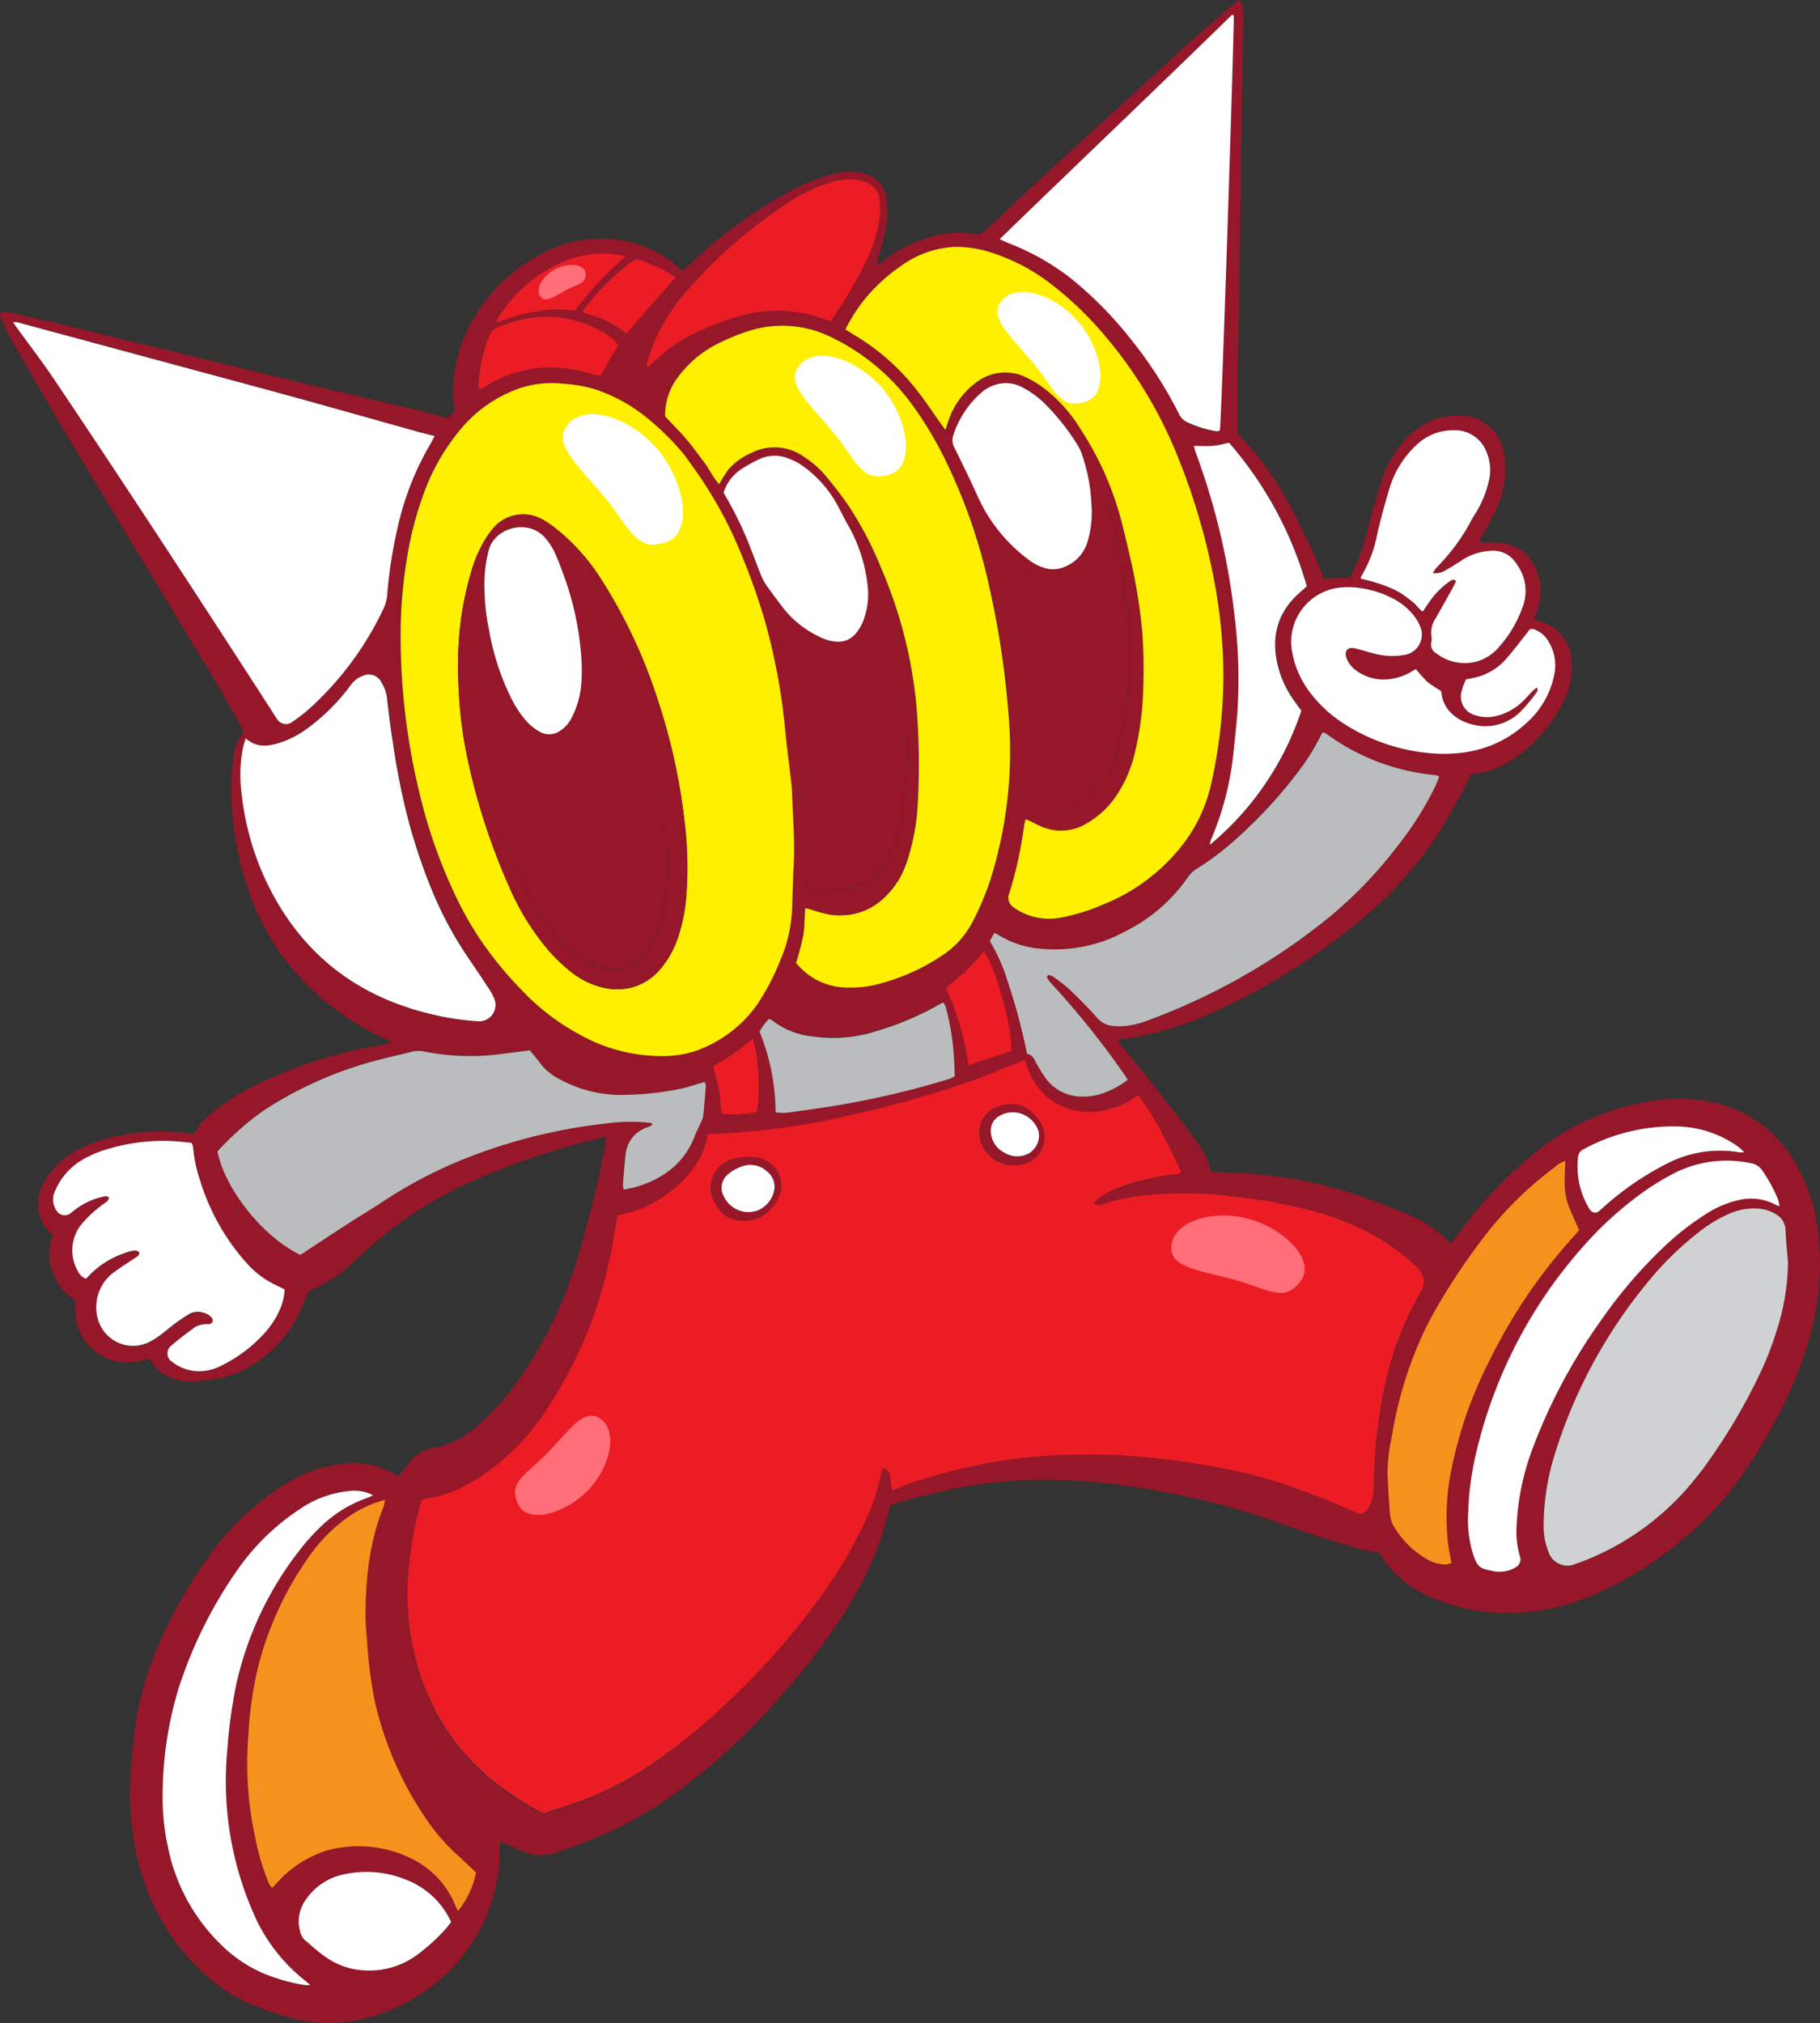<svg xmlns="http://www.w3.org/2000/svg" viewBox="0 0 320.41 356.19"><rect x="0" y="0" width="320.41" height="356.19" fill="#333333" stroke="none"/><defs><style>.cls-1{fill:#961729;}.cls-2{fill:#eb1c24;}.cls-3{fill:#fff000;}.cls-4{fill:#fff;}.cls-5{fill:#babcbe;}.cls-6{fill:#cfd1d2;}.cls-7{fill:#f5921d;}.cls-8{fill:#ff6e79;}</style></defs><g id="Layer_2" data-name="Layer 2"><g id="Layer_1-2" data-name="Layer 1"><path class="cls-1" d="M156.78,265c-.71,2.41-1.25,4.57-2,6.66a60.92,60.92,0,0,1-6,12.1,111.67,111.67,0,0,1-11.4,14.94A112.93,112.93,0,0,1,121.17,314,72.57,72.57,0,0,1,110,321.18a92.85,92.85,0,0,1-10.84,4.58c-.61.21-1.23.39-1.84.57a7.44,7.44,0,0,1-4.84-.22c-1-.36-1.94-.81-2.91-1.23l-1.4-.63a5.85,5.85,0,0,0-.19,1,30.16,30.16,0,0,1-14.49,26.17,31.78,31.78,0,0,1-9.68,4.07A26.28,26.28,0,0,1,50.22,355a62.86,62.86,0,0,1-6-2.1,30.23,30.23,0,0,1-10.33-7.45,39,39,0,0,1-9.77-18.6A49,49,0,0,1,23,312.41,99.08,99.08,0,0,1,24.1,302.1a50.9,50.9,0,0,1,2.54-9.31,81.89,81.89,0,0,1,10.77-19.68,47.63,47.63,0,0,1,12.25-11.48,23.66,23.66,0,0,1,11-3.92,14.28,14.28,0,0,1,8.64,1.74c.25.15.52.26.85.43.28-.33.54-.63.79-.94.48-.59.92-1.21,1.42-1.79a6.36,6.36,0,0,1,4-2.26,14,14,0,0,0,6.92-3.23,41.59,41.59,0,0,0,7.13-7.51,72.39,72.39,0,0,0,11-21.88A189.94,189.94,0,0,0,106.29,203c.17-.86.28-1.72.4-2.51-.3-.39-.59-.22-.86-.16a127.35,127.35,0,0,0-25.65,9,69.17,69.17,0,0,0-15.6,10.71c-1,.86-1.9,1.76-2.87,2.6a23.41,23.41,0,0,1-7.37,4.65c-.59,1.37-1.15,2.71-1.74,4-2.16,4.89-8.09,10.8-15.72,11.65-1.16.13-2.33.3-3.49.32a8.5,8.5,0,0,1-5.08-1.72,6.47,6.47,0,0,1-1.13-1.09,11.25,11.25,0,0,1-.82-1.27l-1.12.26c-.45.1-.9.24-1.37.31a9.13,9.13,0,0,1-10.61-9.33c0-.46,0-.93,0-1.52a9.08,9.08,0,0,1-4-5,8.34,8.34,0,0,1,.07-6.36l-.65-.67a7,7,0,0,1-1.14-8.28,13.9,13.9,0,0,1,5.35-5.69,25.73,25.73,0,0,1,8.38-3,36,36,0,0,1,11.2-.47c.52.07,1,.16,1.62.25a5.21,5.21,0,0,0,.48-.71,7.56,7.56,0,0,1,1.89-2.28,36.86,36.86,0,0,1,7.38-5.06,79.32,79.32,0,0,1,19.84-7c1.37-.29,2.76-.51,4.14-.77a8.92,8.92,0,0,0,.87-.26c-.27-.57-.75-.64-1.14-.82a47.49,47.49,0,0,1-13.12-9,42.86,42.86,0,0,1-11.09-18.29,54.8,54.8,0,0,1-2.62-17.84,35.66,35.66,0,0,1,.4-4.37,8.68,8.68,0,0,1,1.77-4.42c-.2-.42-.36-.85-.58-1.25-1.9-3.3-3.75-6.63-5.72-9.89C28.53,104.33,20.41,91,12.35,77.55,9.07,72.07,5.87,66.54,2.67,61,1.88,59.65,1.2,58.22.49,56.8A2.82,2.82,0,0,1,0,55.08a3.59,3.59,0,0,1,2,0c3.54.82,7.08,1.6,10.61,2.46C25.57,60.68,38.47,63.87,51.39,67c7.68,1.86,15.39,3.62,23.08,5.44,1.42.34,2.82.77,4.38,1.2l1.21-1.3c-.09-.76-.2-1.46-.24-2.16A23.24,23.24,0,0,1,81.09,61,29.14,29.14,0,0,1,93.92,45.48a22.5,22.5,0,0,1,14.46-3.32,20.54,20.54,0,0,1,10,4,22.17,22.17,0,0,1,1.73,1.58c.44-.4.88-.78,1.29-1.18A82,82,0,0,1,138,34.27a34.15,34.15,0,0,1,8.05-3.46,11.78,11.78,0,0,1,4.16-.55,9.3,9.3,0,0,1,2.24.39,5,5,0,0,1,3.58,4.15,16.63,16.63,0,0,1-.23,6.29c-.33,1.54-.82,3-1.24,4.57-.07.27-.16.53-.28.92a3.47,3.47,0,0,0,1.59-.92,24.57,24.57,0,0,1,7.64-3.86,18.07,18.07,0,0,1,7.12-.72,8.32,8.32,0,0,0,1.4.1,2,2,0,0,0,1-.3,9,9,0,0,0,1.21-1c3.17-3,6.3-6,9.49-8.9q12-11,24-22c3.08-2.8,6.25-5.49,9.39-8.22A10.76,10.76,0,0,1,218.17,0a3.58,3.58,0,0,1,.56.9,9.51,9.51,0,0,1,.16,1.92c0,3-.13,6-.17,9q-.25,17.85-.48,35.69c-.08,5.74-.21,11.49-.3,17.23,0,2.52,0,5,0,7.56,0,1.34-.06,2.68-.1,4a54,54,0,0,1,9.92,14c1.14,2.25,2.25,4.51,3.31,6.79.6,1.27,1.09,2.6,1.63,3.89.13.32.27.63.42,1,.81-.08,1.56-.19,2.32-.23s1.4,0,2.15,0c.22-.38.44-.72.61-1.08A40.9,40.9,0,0,0,240.82,93c.7-2.84,1.54-5.65,2.41-8.44A18.7,18.7,0,0,1,248,76.8a12.2,12.2,0,0,1,9.2-3.66,7.72,7.72,0,0,1,7.48,6.25A16.28,16.28,0,0,1,263.25,90c-.74,1.53-1.62,3-2.43,4.48l-.39.71c.17.45.5.34.77.35.82,0,1.64,0,2.46,0a7.32,7.32,0,0,1,6.5,4.11,9.31,9.31,0,0,1,.65,7.17c-.18.67-.44,1.33-.7,2.09a3.18,3.18,0,0,0,.69.4,7.53,7.53,0,0,1,5.86,7,12.85,12.85,0,0,1-1.32,7,26.36,26.36,0,0,1-10,11,13.17,13.17,0,0,1-4.76,1.73l-1.82.35c-.61,2.17-1.91,4-3,5.94A63.85,63.85,0,0,1,240.69,161,113.76,113.76,0,0,1,213,178.48a61.53,61.53,0,0,1-13.39,4.17c-.86.16-1.73.24-2.6.36-.28.4.05.65.26.91,1.6,1.94,3.26,3.85,4.81,5.83,2.74,3.51,5.48,7,8.11,10.61a14,14,0,0,1,3,6c.54,0,1.12,0,1.7.06A78.37,78.37,0,0,1,243.37,212c1.14.47,2.29.9,3.43,1.37a23.64,23.64,0,0,1,8.59,5.53,8,8,0,0,0,.81-.88,71.69,71.69,0,0,1,12.89-14.11,42.64,42.64,0,0,1,21.37-10,27.87,27.87,0,0,1,12.71.59A21.66,21.66,0,0,1,314.94,203a30.76,30.76,0,0,1,5.31,15.61c.72,8.63-1.08,16.79-4.42,24.67a86.87,86.87,0,0,1-10.05,17.69,58.17,58.17,0,0,1-11.17,11.38,62,62,0,0,1-16.09,9.24,36.89,36.89,0,0,1-16.76,2.2A34.34,34.34,0,0,1,251,280.8a19.56,19.56,0,0,1-8.26-7.48,25.44,25.44,0,0,1-5.58-1.27c-4.5-1.33-9-2.78-13.35-4.42A121.16,121.16,0,0,0,206.47,263a113.77,113.77,0,0,0-20.56-2.47,79.56,79.56,0,0,0-19.88,2c-2.51.57-5,1.22-7.5,1.86C157.91,264.55,157.31,264.78,156.78,265Zm35.78-53.16a12.62,12.62,0,0,1,1.07-1,12.4,12.4,0,0,1,3.6-1.8,42.52,42.52,0,0,1,9.38-2.2c.44-.05,1,.06,1.25-.55-2.23-4.59-4.36-9.27-7.48-13.36a2.07,2.07,0,0,0-.43.13,11.39,11.39,0,0,1-4.84,2.38,11.91,11.91,0,0,1-6.77,0,11.24,11.24,0,0,1-7.35-7c-.2-.53-.37-1.07-.59-1.68l-1.72.69c-2.51,1-5,2-7.52,2.95a190.25,190.25,0,0,1-21.11,6,128.23,128.23,0,0,1-22.22,3.27c-1,.06-2.08.08-3.25.12a13.68,13.68,0,0,1-2,5.25,17.91,17.91,0,0,1-3.71,4.2,24.33,24.33,0,0,1-4.84,3.17,22.57,22.57,0,0,1-5.33,1.71c-.2,1.11-.38,2.14-.57,3.17a88,88,0,0,1-3,12.64,77.11,77.11,0,0,1-9.56,19.31,39.63,39.63,0,0,1-13,12.1,22.28,22.28,0,0,1-7.41,2.64,7.86,7.86,0,0,0-1,.29c-.16.63-.31,1.19-.46,1.76a62.06,62.06,0,0,0-1.92,12.13,44.55,44.55,0,0,0,1.29,13.76,41.26,41.26,0,0,0,5.27,12.41c4.31,6.68,10.29,11.45,17.3,15.11l4.79-1.59a56.11,56.11,0,0,0,13.69-6.7A102,102,0,0,0,127.77,300a129.58,129.58,0,0,0,17.74-20.4A75,75,0,0,0,152,268.49a34.23,34.23,0,0,0,3.16-9.46.68.68,0,0,1,.41-.46.8.8,0,0,1,.6.26,3.12,3.12,0,0,1,.64,1.79,4.3,4.3,0,0,0,.27,1.79l.85-.32c.81-.34,1.6-.73,2.43-1a112.06,112.06,0,0,1,14.29-3.64,97.19,97.19,0,0,1,15-1.34q3.43-.08,6.86.08A134.76,134.76,0,0,1,221,259.78a106.79,106.79,0,0,1,13.76,4.81c1.4.58,2.81,1.15,4.21,1.77a1.32,1.32,0,0,0,1.71-.45,5,5,0,0,0,.75-1.38,9.23,9.23,0,0,0,.49-3.1,85.71,85.71,0,0,1,1.65-16.06,56.36,56.36,0,0,1,6.32-17.43,8.74,8.74,0,0,0,.58-1.09,2.86,2.86,0,0,0-.23-2.84,5.64,5.64,0,0,0-1-1.2,44.21,44.21,0,0,0-6.16-4.65,48,48,0,0,0-10.95-4.7,94.24,94.24,0,0,0-15.36-2.86,64.9,64.9,0,0,0-13.51-.29A35.88,35.88,0,0,0,194.1,212a2.35,2.35,0,0,1-.86.17C193.05,212.15,192.87,212,192.56,211.79Zm-52.92-57.91c.41-5.43-.09-10.28-.3-15.13a1.1,1.1,0,0,0,0-.18l-1-8.38c-.33-2.79-.58-5.59-1-8.36a113.9,113.9,0,0,0-2.49-11.68,116.38,116.38,0,0,0-5.72-15.66,73.8,73.8,0,0,0-7.69-13c-.48-.67-1-1.33-1.49-2a46.61,46.61,0,0,0-6.43-6.21,28.73,28.73,0,0,0-8.75-4.75,24.58,24.58,0,0,0-5.69-1,17.88,17.88,0,0,0-8,.92A23.66,23.66,0,0,0,80.69,76a37.24,37.24,0,0,0-6,10.5,60.47,60.47,0,0,0-3.23,12.38,82,82,0,0,0-1,10.84A117.21,117.21,0,0,0,72,130.55a120.52,120.52,0,0,0,2.85,13,90.65,90.65,0,0,0,4.94,13.32,60.65,60.65,0,0,0,4.88,8.73,67.69,67.69,0,0,0,7.5,9.06,40,40,0,0,0,9.6,7.32A29.58,29.58,0,0,0,116,185.93a19.41,19.41,0,0,0,6.07-.79,22.38,22.38,0,0,0,11.12-8.22,41.1,41.1,0,0,0,4-7.58,25.77,25.77,0,0,0,2.21-10.23C139.52,157.18,139.6,155.25,139.64,153.88Zm.51,15.65a11.63,11.63,0,0,0,8,4.22,20.16,20.16,0,0,0,7.47-.82,36.2,36.2,0,0,0,10.46-4.88,15.49,15.49,0,0,0,5.22-5.83,49,49,0,0,0,3.09-7.27,75.33,75.33,0,0,0,3.32-28.1,156.15,156.15,0,0,0-3.4-23.27,98.57,98.57,0,0,0-8.06-23.17,64.7,64.7,0,0,0-5.64-9.3,38,38,0,0,0-14.33-11.88,19.43,19.43,0,0,0-14.7-.93,36,36,0,0,0-5,2.07,19.65,19.65,0,0,0-7.41,6.31,11,11,0,0,0-2,6.56c1.2,1.28,2.42,2.47,3.51,3.76s2.08,2.68,3.13,4,1.71,2.91,2.86,4.18a29.62,29.62,0,0,1,1.62-2.56,11,11,0,0,1,3.93-2.89,8.93,8.93,0,0,1,9.48.69A17,17,0,0,1,145.55,84c1.32,1.64,2.62,3.31,3.81,5a62.65,62.65,0,0,1,5.73,11.06,80,80,0,0,1,6.13,23.53,120.33,120.33,0,0,1,.3,17.91,38,38,0,0,1-1.57,9.16,17.82,17.82,0,0,1-1.83,4.36c-2.77,4.39-6.66,6.68-12,6.05a24.06,24.06,0,0,1-3.37-.92c-.32-.09-.65-.15-1.05-.24-.11,1.68-.09,3.27-.34,4.81A49.52,49.52,0,0,1,140.15,169.53Zm26.28-93.86c.24-.66.41-1.16.59-1.64A13.84,13.84,0,0,1,172,67.34a8.37,8.37,0,0,1,9-.75,18.76,18.76,0,0,1,3,1.87,26.6,26.6,0,0,1,6.48,7.34A54.93,54.93,0,0,1,197.48,92q.87,3.4,1.63,6.84a96.67,96.67,0,0,1,2,12.66,90.44,90.44,0,0,1,.17,9.31,54.83,54.83,0,0,1-1.5,11.83,22.77,22.77,0,0,1-3.37,7.68,15.86,15.86,0,0,1-5.13,4.72,8.71,8.71,0,0,1-8.26.39c-.54-.23-1.05-.53-1.57-.78-.25-.12-.51-.22-.87-.38a5.9,5.9,0,0,0-.25.92,74.39,74.39,0,0,1-2.65,12.17,1.93,1.93,0,0,0,.64,2.33,8.31,8.31,0,0,0,1.32.86,10.86,10.86,0,0,0,7,1.08,34.27,34.27,0,0,0,7.54-2.32,33.42,33.42,0,0,0,13.25-9.58,27.14,27.14,0,0,0,5.8-11.68,87.7,87.7,0,0,0,2.19-18.47,90.9,90.9,0,0,0-1.89-18.69A114.42,114.42,0,0,0,207,79.56a76.64,76.64,0,0,0-12.76-20.72,61.13,61.13,0,0,0-8.57-8.3,34.17,34.17,0,0,0-11.22-6.07,19.87,19.87,0,0,0-6.4-1,17.58,17.58,0,0,0-9.47,3.36,31,31,0,0,0-6.56,6.07A29.62,29.62,0,0,0,148.83,58c.52.33,1,.68,1.6,1a39.65,39.65,0,0,1,10.9,9.58c1.47,1.89,2.8,3.9,4.2,5.85ZM76.51,76.78l-2.66-.71c-8.79-2.46-17.58-5-26.39-7.36Q25.26,62.65,3,56.7a2.67,2.67,0,0,0-.72,0c.22.33.33.53.47.71,2.3,3.18,4.7,6.29,6.88,9.55,13,19.31,25.67,38.8,38.32,58.32.29.45.54.91.86,1.33a1.82,1.82,0,0,0,2.62.48A30.68,30.68,0,0,0,55,124.28,56,56,0,0,0,67.57,107a6.6,6.6,0,0,0,.59-2.18,82.26,82.26,0,0,1,1.85-12,50.88,50.88,0,0,1,5.64-14.52C75.94,77.88,76.2,77.36,76.51,76.78Zm97.74,88.92a29.58,29.58,0,0,1,3.06,6.74,104.85,104.85,0,0,1,3.52,13.07,2,2,0,0,1,1.38,1.2,31.86,31.86,0,0,0,1.72,2.86,7.86,7.86,0,0,0,6.54,3.51,10.58,10.58,0,0,0,4.45-.86,15.42,15.42,0,0,0,3.62-2.09c-.23-.37-.4-.67-.61-1a149.73,149.73,0,0,0-12.84-16,7.76,7.76,0,0,1-.74-1c0-.06,0-.23.09-.31a.37.37,0,0,1,.29-.14,2.41,2.41,0,0,1,.79.33,33.78,33.78,0,0,1,2.89,2.29c1.64,1.59,3.25,3.21,4.77,4.91a4.1,4.1,0,0,0,2.72,1.42,11.8,11.8,0,0,0,2.45,0,16.8,16.8,0,0,0,4.22-1.14,111.66,111.66,0,0,0,29.36-16.33A75.27,75.27,0,0,0,246,149a58.19,58.19,0,0,0,6.67-10.72c.24-.52.43-1.07.62-1.56-.13-.12-.16-.18-.21-.19a8.13,8.13,0,0,0-.86-.15,38.42,38.42,0,0,1-18.65-7.13,5.38,5.38,0,0,0-.76-.39c-.17.28-.3.47-.4.68a38.29,38.29,0,0,1-4.22,6.67,83.45,83.45,0,0,1-10.5,11.33,49.18,49.18,0,0,1-7,5.33,5.2,5.2,0,0,0-1.65,1.55A29.16,29.16,0,0,1,198.06,164a25.76,25.76,0,0,1-14.58,3.06,16.5,16.5,0,0,1-7.77-2.49,4.86,4.86,0,0,0-.67-.3Zm140.53,56.61c-.16-1.93-.36-3.85-.47-5.78a3.31,3.31,0,0,0-1.68-2.71,6.61,6.61,0,0,0-3.14-1,10.74,10.74,0,0,0-5,.86,24.1,24.1,0,0,0-5.68,3.47,55,55,0,0,0-8.64,8.48,88.68,88.68,0,0,0-16.62,30.89,42.23,42.23,0,0,0-1.83,12.12,12.48,12.48,0,0,0,.86,4.64,3.51,3.51,0,0,0,4.68,2.13,46.87,46.87,0,0,0,21.3-15.22c.73-.92,1.44-1.85,2.12-2.81a102.27,102.27,0,0,0,9.16-15.58,52.89,52.89,0,0,0,2.81-7.2A40.2,40.2,0,0,0,314.78,222.31ZM38.3,202.79c1.27,6.41,7.83,14.91,14.6,18.11.3-.21.64-.43,1-.65,2.54-1.67,5.08-3.35,7.64-5,1.72-1.11,3.49-2.15,5.2-3.28a83.23,83.23,0,0,1,12.09-6.77,95.41,95.41,0,0,1,27.89-7.44,32.22,32.22,0,0,1,7.54-.12c.21,0,.48,0,.48.35,0,0-.06.12-.11.14l-1,.4a5.57,5.57,0,0,0-3.55,4.63c-.2,1.74-.33,3.5-.47,5.25a5.1,5.1,0,0,0,.11,1,18.27,18.27,0,0,0,6.52-2.32,13.7,13.7,0,0,0,6-7.08c.38-1,.87-1.91,1.3-2.87a2.19,2.19,0,0,0,.2-.66c.17-1.75.33-3.5.46-5.25a2.83,2.83,0,0,0-.18-.78c-1.46.42-2.79.87-4.15,1.18a52.43,52.43,0,0,1-9.93,1.1A22.41,22.41,0,0,1,98.52,190a9.6,9.6,0,0,1-3.35-2.79c-.58-.79-1.23-1.54-1.89-2.35-1.67.21-3.29.43-4.91.62a41.16,41.16,0,0,1-13.47-.37,5.12,5.12,0,0,0-2.43,0c-2.15.55-4.33,1-6.47,1.6a67.8,67.8,0,0,0-19.49,8.68,49.74,49.74,0,0,0-8.15,7.18S38.32,202.74,38.3,202.79ZM176,42.1l1.41.59a42.59,42.59,0,0,1,11,6.14,66.68,66.68,0,0,1,10.4,10.44A74.28,74.28,0,0,1,207.62,73a3,3,0,0,0,1.61,1.52,19.3,19.3,0,0,0,4.5,1.42c.33.06.69.17,1-.13.34-2.59,2.52-70.81,2.45-72.86,0-.09-.11-.17-.17-.26s-.13-.05-.15,0C203.31,15.82,189.6,28.85,176,42.1ZM43.26,130c-.22.79-.4,1.35-.52,1.91a24,24,0,0,0-.24,7.52,48.28,48.28,0,0,0,5.65,18.35c6,10.86,15.13,17.64,27.1,20.66a48.71,48.71,0,0,0,8.66,1.4,2.89,2.89,0,0,0,3.07-4,10.67,10.67,0,0,0-1.21-2.32c-1.32-2-2.74-3.95-4-6a64.16,64.16,0,0,1-5.62-10.7,100.24,100.24,0,0,1-3.93-11.44,122,122,0,0,1-3-14.77c-.37-2.48-.66-5-1-7.48a6.73,6.73,0,0,0-1-3A2.47,2.47,0,0,0,63.84,119a4.53,4.53,0,0,0-2.18,1.67,35.33,35.33,0,0,1-7.57,7.53,16.54,16.54,0,0,1-5.31,2.65C46.92,131.39,45.09,131.57,43.26,130Zm24.51,134.1a20.1,20.1,0,0,0-6.19,2.8,28.37,28.37,0,0,0-7.07,7,58.19,58.19,0,0,0-9.27,20.33,68.29,68.29,0,0,0-1.55,11.48A60.86,60.86,0,0,0,44.9,323.5a42.57,42.57,0,0,0,2.4,8.07,5.28,5.28,0,0,0,.55.81,4.07,4.07,0,0,0,.49-.43,19.71,19.71,0,0,1,7.9-5.68,8,8,0,0,1,1.32-.47,21.18,21.18,0,0,1,10.78-.08c5.52,1.45,9.7,4.55,11.9,10,.1.24.23.46.37.73a15.4,15.4,0,0,0,3.18-6.76c-1.06-1-2.16-2-3.27-3.07a35.11,35.11,0,0,1-4.6-5.07A60.66,60.66,0,0,1,66,299.61,77.48,77.48,0,0,1,64.63,289c-.14-1.69-.3-3.39-.28-5.09.07-6.36.75-12.62,3.16-18.59A8.44,8.44,0,0,0,67.77,264.07ZM15.12,225.12a1.9,1.9,0,0,0,.42-.31,15.4,15.4,0,0,1,6.08-4,9.89,9.89,0,0,1,1.68-.52c.65-.14,1.2.05,1.21.39,0,.5-.41.65-.75.88-1.35.91-2.74,1.79-4.05,2.77a7.65,7.65,0,0,0-2.38,8.25,6.4,6.4,0,0,0,9,3.74,14,14,0,0,0,1.64-1c.8-.59,1.54-1.26,2.34-1.84s1.9-1.37,2.89-2a3.1,3.1,0,0,1,2.54-.32,2.64,2.64,0,0,1,1.61,1,.66.66,0,0,1-.36,1c-.35.06-.71,0-1.05.07a4,4,0,0,0-1.49.42c-1.47,1.06-2.93,2.15-4.29,3.34a1.73,1.73,0,0,0,.17,2.86A7.73,7.73,0,0,0,34,241.35a8.34,8.34,0,0,0,4.94-.9,25.15,25.15,0,0,0,7.43-5.51,15.42,15.42,0,0,0,2.9-4.37,9,9,0,0,0,.83-3.57l-1.78-.87a15.84,15.84,0,0,1-4.85-3.71,39,39,0,0,1-8.33-14.9A24.29,24.29,0,0,1,34,201.85a2.56,2.56,0,0,0-.25-.64c-.86-.09-1.67-.19-2.49-.25a34,34,0,0,0-13,1.56,18.89,18.89,0,0,0-4.13,1.91,11.52,11.52,0,0,0-4.37,5.15,3.43,3.43,0,0,0,.19,3.52,1.68,1.68,0,0,0,2.56.46,13.43,13.43,0,0,1,3.89-2.35,13.66,13.66,0,0,1,2.19-.61c.17,0,.39.12.62.2-.08.64-.53.86-.89,1.12a20.8,20.8,0,0,0-4,3.68,7.29,7.29,0,0,0-.56,8.24A2.38,2.38,0,0,0,15.12,225.12Zm298.15-12.71a8.56,8.56,0,0,0-.25-1.16,26.86,26.86,0,0,0-2.74-5.09,3,3,0,0,0-2.13-1.38,20.38,20.38,0,0,0-12.87,1.49,44.08,44.08,0,0,0-6.31,3.81,62.48,62.48,0,0,0-10.34,9.49,83,83,0,0,0-18.88,36.83,51.32,51.32,0,0,0-1.27,10.1,20.45,20.45,0,0,0,.76,6.78c.9,2.9,1.4,2.86,3.88,3.38a5.54,5.54,0,0,0,2.93-.32,2.91,2.91,0,0,0,.78-.41,1.54,1.54,0,0,0,.76-1.93,15.29,15.29,0,0,1-.58-5.39,44.17,44.17,0,0,1,2.83-13.71,98.23,98.23,0,0,1,12.38-23,81.69,81.69,0,0,1,11.32-13,46.73,46.73,0,0,1,6.82-5.23,17.59,17.59,0,0,1,6.14-2.53,9.12,9.12,0,0,1,5.66.69ZM65.69,263.25a7.3,7.3,0,0,0-4.5-.73,18.28,18.28,0,0,0-8.15,3,40.73,40.73,0,0,0-10.89,10.37A78.28,78.28,0,0,0,31.52,297a65.19,65.19,0,0,0-2.93,19.57,39,39,0,0,0,.85,8.2,33,33,0,0,0,9.5,17.67,24.14,24.14,0,0,0,7.23,4.92,32.75,32.75,0,0,0,7.41,2.13,6.57,6.57,0,0,0,1,0c-.43-.38-.63-.57-.85-.74a30.38,30.38,0,0,1-8.54-10.57A57.86,57.86,0,0,1,40,308.26a90.64,90.64,0,0,1,1.56-11.49,59,59,0,0,1,11.28-23.95,34.56,34.56,0,0,1,3.27-3.67,22.17,22.17,0,0,1,8.53-5.42C64.9,263.64,65.15,263.49,65.69,263.25ZM278,216.54c-.59-1.37-1.16-2.64-1.69-3.94a11.14,11.14,0,0,1-.81-3.94c0-1.38,0-2.77.08-4.25a4.78,4.78,0,0,0-1.85,1.09,63.81,63.81,0,0,0-11.59,11.22,113.42,113.42,0,0,0-8.9,13.06c-1.09,1.87-2.09,3.8-3,5.76A70.2,70.2,0,0,0,245,253.18a30.76,30.76,0,0,0-.73,6.27c.09,2.4.26,4.8.46,7.19a4.93,4.93,0,0,0,.58,2,16.13,16.13,0,0,0,5.9,5.9,6.48,6.48,0,0,0,3.34.94,4.69,4.69,0,0,0,1-.23c-.22-1.26-.49-2.4-.62-3.56a41.77,41.77,0,0,1,.57-12.77A73.71,73.71,0,0,1,262,240a94.71,94.71,0,0,1,15.54-22.88A6.24,6.24,0,0,0,278,216.54ZM142,156.3a11.23,11.23,0,0,0,5.91.55,16.53,16.53,0,0,0,4.45-1.58,9.19,9.19,0,0,0,4.14-4.15,24.14,24.14,0,0,0,2.69-9.39,96.65,96.65,0,0,0-.26-21,86.94,86.94,0,0,0-3.44-15,8.45,8.45,0,0,0-.43-.85,7.4,7.4,0,0,0-.41,2.28,12.78,12.78,0,0,1-2.28,6,5.44,5.44,0,0,1-5.33,2.35,9.4,9.4,0,0,1-4.22-1.62,22.14,22.14,0,0,1-5.49-5.13c-.33-.45-.55-1-1.19-1.26a3,3,0,0,0,0,.55c.71,3.07,1.5,6.13,2.12,9.23.51,2.52.87,5.07,1.2,7.62a45.37,45.37,0,0,0,.87,5.9,10,10,0,0,1,.24,1.55c.32,3.09.66,6.17.92,9.26a90.3,90.3,0,0,1,.42,10c0,1.17,0,2.34,0,3.51C141.87,155.45,141.94,155.85,142,156.3Zm33.41-60.43c.1.59.12.86.19,1.12.38,1.48.79,2.94,1.17,4.42a153.14,153.14,0,0,1,3.09,16A100.59,100.59,0,0,1,181,135.12c0,1.29,0,2.59-.1,3.87a2.31,2.31,0,0,0,.9,2.15,12.69,12.69,0,0,0,1.24,1,5.45,5.45,0,0,0,6.13.2,13,13,0,0,0,2.92-2.22,19,19,0,0,0,4.74-8.3c.48-2.05.91-4.12,1.23-6.2a64.72,64.72,0,0,0,.68-14.18,140.45,140.45,0,0,0-2-15.32,46.17,46.17,0,0,0-2-8c-.11-.3-.14-.7-.66-.74,0,.71.07,1.4.11,2.1a16,16,0,0,1-2.58,9.69,7.09,7.09,0,0,1-7,3.5,8.5,8.5,0,0,1-4.31-1.84,23.37,23.37,0,0,1-3.74-3.7C176.23,96.77,175.9,96.45,175.38,95.87Zm82.68,23.76c-.27.68-.55,1.26-.73,1.88a3.38,3.38,0,0,0,2.36,4.4,6.44,6.44,0,0,0,3.64.14,10.12,10.12,0,0,0,4.71-2.6c.59-.57,1.12-1.2,1.69-1.79a9.41,9.41,0,0,1,.76-.63.66.66,0,0,1-.05.88,29,29,0,0,1-2.68,3.24,8.79,8.79,0,0,1-8.06,2.51c-2.83-.57-5.63-2.38-6-5.81a.83.83,0,0,0-.1-.26,19.87,19.87,0,0,1-2.37-1.57,24.05,24.05,0,0,1-2-2.24c-.2.11-.41.2-.61.33a9.72,9.72,0,0,1-3.24,1.3,8.15,8.15,0,0,1-6.53-1.28,4.64,4.64,0,0,1-1.9-2.46c-.33-1.11.4-1.84,1.54-1.54s2.47.74,3.72,1a12,12,0,0,0,4.89.17,3.62,3.62,0,0,0,2.88-5,7.78,7.78,0,0,0-1.25-2.09,11.21,11.21,0,0,0-3.84-3,18.11,18.11,0,0,0-6-1.77,13.34,13.34,0,0,0-3.84.1,9.63,9.63,0,0,0-7.54,11.63,16.43,16.43,0,0,0,3.34,7.08,23.26,23.26,0,0,0,6,5.34,33.48,33.48,0,0,0,16.26,5.09c6,.22,11.34-1.4,15.78-5.6a15.29,15.29,0,0,0,4.77-8.79,8,8,0,0,0-1.3-5.69,4.51,4.51,0,0,0-1.83-1.6,1.5,1.5,0,0,0-1.25-.22c-1.44,1.82-2.65,3.47-4,5a10.38,10.38,0,0,1-6.27,3.61C258.78,119.46,258.49,119.54,258.06,119.63Zm-5.81-18.71a7.71,7.71,0,0,1,.63-.93,34.73,34.73,0,0,0,6.15-8.3c.26-.53.59-1,.9-1.51a18.49,18.49,0,0,0,2.18-5.35,8.1,8.1,0,0,0-.41-5.34A5.87,5.87,0,0,0,256,75.76a9.16,9.16,0,0,0-6.28,2.33,17,17,0,0,0-5,7.71c-.82,2.62-1.54,5.29-2.17,8a22.9,22.9,0,0,1-2.86,7.69c-.06.09,0,.23-.07.44.77.2,1.55.36,2.32.59s1.68.53,2.49.87a14.47,14.47,0,0,1,2.2,1.08c.75.46,1.42,1,2.12,1.56s1,1.23,1.77,1.67c.43-.63.78-1.17,1.15-1.69a14.23,14.23,0,0,1,3.71-3.71c.29-.2.61-.37,1,.06-.19.38-.37.8-.6,1.19-1,1.79-2,3.58-3,5.34A4.49,4.49,0,0,0,252,112a2.66,2.66,0,0,1,0,1,1.74,1.74,0,0,0,.84,2,8.19,8.19,0,0,0,6.63,1.58,8.07,8.07,0,0,0,4.55-2.82,21.11,21.11,0,0,0,4.11-7.11A7.9,7.9,0,0,0,267,99.31,4.8,4.8,0,0,0,262.17,97a10.06,10.06,0,0,0-4.61,1.53c-.93.62-1.87,1.21-2.84,1.77A3.76,3.76,0,0,1,252.25,100.92ZM210.18,78.51c.12.38.18.66.28.93a121.43,121.43,0,0,1,6.9,28.81,90.86,90.86,0,0,1,.46,18.06q-.27,2.9-.59,5.77a52.11,52.11,0,0,1-4,15.77,4.34,4.34,0,0,0-.19.89,51.91,51.91,0,0,0,16.14-23.63l-1-1.38a18.33,18.33,0,0,1-3.2-6.78c-1.19-5.17.16-9.49,4.24-12.92.31-.26.59-.54.92-.83A66,66,0,0,0,216.4,77.93c-1.08.21-2,.47-3,.56S211.3,78.51,210.18,78.51Zm-64-22a83.26,83.26,0,0,0,6.12-10.14,27,27,0,0,0,2.53-7.82,14.73,14.73,0,0,0,.06-3.32,3.6,3.6,0,0,0-2.41-3.18,7.48,7.48,0,0,0-2-.47,10.8,10.8,0,0,0-4.33.51,26.75,26.75,0,0,0-7.26,3.45A86.7,86.7,0,0,0,120.23,52a32.31,32.31,0,0,0-6.32,11.84c-.07.24-.24.54.21.78.58-.53,1.2-1,1.79-1.61a24.3,24.3,0,0,1,6.21-4.23A50.14,50.14,0,0,1,130,55.73a24.08,24.08,0,0,1,12-.47C143.36,55.57,144.72,56.1,146.22,56.56Zm45.94,32.38a31,31,0,0,0-1.55-8.76,8.06,8.06,0,0,0-.78-1.75,39.46,39.46,0,0,0-5.26-6.8,16.75,16.75,0,0,0-4.44-3.41,6.27,6.27,0,0,0-3-.78A6.69,6.69,0,0,0,172.91,69a16.82,16.82,0,0,0-5,7.48,2.65,2.65,0,0,0,.17,2.33c1.45,2.94,2.88,5.89,4.23,8.88a28.36,28.36,0,0,0,9.06,11A8.19,8.19,0,0,0,184,100a4.91,4.91,0,0,0,3.1-.1,6.84,6.84,0,0,0,4.4-4.68A18,18,0,0,0,192.16,88.94Zm-64.77-2.21.44.84a66.65,66.65,0,0,1,3.86,7.87c.74,1.85,1.42,3.72,2.16,5.57a10.16,10.16,0,0,0,1,2c1.08,1.53,2.19,3,3.36,4.5a17.5,17.5,0,0,0,5.76,4.52,9.34,9.34,0,0,0,1.95.78c2.57.66,4.28-.09,5.57-2.43a6.25,6.25,0,0,0,.52-1.11,13.16,13.16,0,0,0,.72-6.22A27.42,27.42,0,0,0,149.55,93c-.76-1.32-1.41-2.7-2.14-4A20.41,20.41,0,0,0,141,81.83a11.38,11.38,0,0,0-2-1,6.46,6.46,0,0,0-5.29.06,25.29,25.29,0,0,0-3.06,1.69A7.7,7.7,0,0,0,127.39,86.73Zm9.16,109.11a8.43,8.43,0,0,0,2.66-.06c2.09-.28,4.18-.56,6.26-.89a152.6,152.6,0,0,0,21.73-5,8.07,8.07,0,0,0,.89-.43c-.05-1.15-.08-2.2-.15-3.25a43.93,43.93,0,0,0-1.41-8.83,5.53,5.53,0,0,0-.41-.89,3,3,0,0,0-.42.12,50.79,50.79,0,0,1-11.26,4.85,24.94,24.94,0,0,1-11.27,1,13.91,13.91,0,0,1-7.12-2.76,3.41,3.41,0,0,0-.65-.37,10.41,10.41,0,0,0-1.69,2.26A38.61,38.61,0,0,1,136.55,195.84ZM79.42,338.39a14.35,14.35,0,0,0-7.86-7.46,18.43,18.43,0,0,0-10.67-1,10.72,10.72,0,0,0-7,4.54,6.5,6.5,0,0,0-1,5.5,2.86,2.86,0,0,0,.91,1.64c1.17,1,2.28,2,3.53,2.87a12.69,12.69,0,0,0,6.51,2.39,14.21,14.21,0,0,0,9.73-2.75,34.26,34.26,0,0,0,4.92-4.48C78.77,339.27,79.07,338.84,79.42,338.39Zm4.89-270c.15,0,.22.08.26.06a8,8,0,0,0,.78-.38,21.5,21.5,0,0,1,11.82-3.35,29.86,29.86,0,0,1,6.58,1,3.89,3.89,0,0,0,2.1.35c.44-.85.87-1.74,1.36-2.6s1.09-1.78,1.63-2.65a8.78,8.78,0,0,0-3.35-2.66c-5.65-3-11.43-3-17.31-.76-.33.12-.63.3-1,.45a2,2,0,0,0-1,1.13,25.74,25.74,0,0,0-2,8.86A2.61,2.61,0,0,0,84.31,68.42Zm222.8,134.47c-.46-.42-.68-.67-.94-.86a19.12,19.12,0,0,0-10.8-3.67,33,33,0,0,0-16.54,4,1.7,1.7,0,0,0-1,1.49,14.42,14.42,0,0,0,1.85,8.79,3.22,3.22,0,0,0,.41.56,1,1,0,0,0,1.41.08c.36-.29.7-.61,1.06-.92A51.57,51.57,0,0,1,294,204.6a20.3,20.3,0,0,1,11.79-1.79C306.12,202.86,306.46,202.86,307.11,202.89ZM178,185.05c.37-3.46-2.73-14.82-4.8-17.63-.69.8-1.35,1.61-2.07,2.36s-1.41,1.4-2.15,2.06-1.6,1.34-2.42,2c.6,1.54,1.21,3,1.72,4.47s1,3,1.36,4.53.58,3.07.88,4.68Zm-68-139.89a4.57,4.57,0,0,0-.6-.2,17.32,17.32,0,0,0-9.67.86A24.92,24.92,0,0,0,87.74,55.88a7.23,7.23,0,0,0-.38.95c4.66-1.74,9.17-2.82,13.8-2.1,1.42-1.72,2.69-3.41,4.12-4.94S108.37,46.78,110.06,45.16Zm8.87,3.67a25.2,25.2,0,0,0-6.52-3.11,1.21,1.21,0,0,0-1.14.24c-.18.16-.37.29-.56.43a45.54,45.54,0,0,0-8,8.1c-.09.11-.06.32-.1.53.7.23,1.36.43,2,.66s1.32.47,2,.77a16.82,16.82,0,0,1,2,1.09c.57.36,1.09.81,1.62,1.21ZM127,196.11a19.79,19.79,0,0,0,6.2-.35c.66-3.51.3-10.2-.74-12.87-1.11.87-2.17,1.77-3.31,2.55s-2.47,1.52-3.66,2.24c.37,1.42.81,2.75,1,4.12S126.89,194.68,127,196.11Z"/><path class="cls-2" d="M192.56,211.79c.31.18.49.36.68.37a2.35,2.35,0,0,0,.86-.17,35.88,35.88,0,0,1,9.12-1.68,64.9,64.9,0,0,1,13.51.29,94.24,94.24,0,0,1,15.36,2.86,48,48,0,0,1,10.95,4.7,44.21,44.21,0,0,1,6.16,4.65,5.64,5.64,0,0,1,1,1.2,2.86,2.86,0,0,1,.23,2.84,8.74,8.74,0,0,1-.58,1.09,56.36,56.36,0,0,0-6.32,17.43,85.71,85.71,0,0,0-1.65,16.06,9.23,9.23,0,0,1-.49,3.1,5,5,0,0,1-.75,1.38,1.32,1.32,0,0,1-1.71.45c-1.4-.62-2.81-1.19-4.21-1.77A106.79,106.79,0,0,0,221,259.78a134.76,134.76,0,0,0-24.48-3.59q-3.42-.15-6.86-.08a97.19,97.19,0,0,0-15,1.34,112.06,112.06,0,0,0-14.29,3.64c-.83.27-1.62.66-2.43,1l-.85.32a4.3,4.3,0,0,1-.27-1.79,3.12,3.12,0,0,0-.64-1.79.8.8,0,0,0-.6-.26.68.68,0,0,0-.41.46,34.23,34.23,0,0,1-3.16,9.46,75,75,0,0,1-6.45,11.07A129.58,129.58,0,0,1,127.77,300,102,102,0,0,1,114.15,311a56.11,56.11,0,0,1-13.69,6.7l-4.79,1.59c-7-3.66-13-8.43-17.3-15.11a41.26,41.26,0,0,1-5.27-12.41,44.55,44.55,0,0,1-1.29-13.76,62.06,62.06,0,0,1,1.92-12.13c.15-.57.3-1.13.46-1.76a7.86,7.86,0,0,1,1-.29,22.28,22.28,0,0,0,7.41-2.64,39.63,39.63,0,0,0,13-12.1,77.11,77.11,0,0,0,9.56-19.31,88,88,0,0,0,3-12.64c.19-1,.37-2.06.57-3.17a22.57,22.57,0,0,0,5.33-1.71,24.33,24.33,0,0,0,4.84-3.17,17.91,17.91,0,0,0,3.71-4.2,13.68,13.68,0,0,0,2-5.25c1.17,0,2.21-.06,3.25-.12a128.23,128.23,0,0,0,22.22-3.27,190.25,190.25,0,0,0,21.11-6c2.53-.91,5-2,7.52-2.95l1.72-.69c.22.61.39,1.15.59,1.68a11.24,11.24,0,0,0,7.35,7,11.91,11.91,0,0,0,6.77,0A11.39,11.39,0,0,0,200,193a2.07,2.07,0,0,1,.43-.13c3.12,4.09,5.25,8.77,7.48,13.36-.28.61-.81.5-1.25.55a42.52,42.52,0,0,0-9.38,2.2,12.4,12.4,0,0,0-3.6,1.8A12.62,12.62,0,0,0,192.56,211.79Zm-61-8.14a19.64,19.64,0,0,0-2.24.35,5.22,5.22,0,0,0-3.53,7.67c.1.21.22.42.34.62a5.15,5.15,0,0,0,4.31,2.59c3,.2,5-1.21,6.43-3.7a4.93,4.93,0,0,0-3.39-7.3C132.94,203.77,132.35,203.74,131.59,203.65Zm47.17,1.51c.23,0,.64,0,1-.12a4.92,4.92,0,0,0,3.1-7.85c-.24-.26-.44-.54-.67-.81a5.38,5.38,0,0,0-5.36-1.85c-3.32.65-4.44,3-4.37,5.1A6,6,0,0,0,178.76,205.16Z"/><path class="cls-3" d="M139.64,153.88c0,1.37-.12,3.3-.17,5.23a25.77,25.77,0,0,1-2.21,10.23,41.1,41.1,0,0,1-4,7.58,22.38,22.38,0,0,1-11.12,8.22,19.41,19.41,0,0,1-6.07.79A29.58,29.58,0,0,1,101.79,182a40,40,0,0,1-9.6-7.32,67.69,67.69,0,0,1-7.5-9.06,60.65,60.65,0,0,1-4.88-8.73,90.65,90.65,0,0,1-4.94-13.32,120.52,120.52,0,0,1-2.85-13,117.21,117.21,0,0,1-1.47-20.83,82,82,0,0,1,1-10.84A60.47,60.47,0,0,1,74.74,86.5a37.24,37.24,0,0,1,6-10.5,23.66,23.66,0,0,1,10.4-7.52,17.88,17.88,0,0,1,8-.92,24.58,24.58,0,0,1,5.69,1,28.73,28.73,0,0,1,8.75,4.75,46.61,46.61,0,0,1,6.43,6.21c.53.62,1,1.28,1.49,2a73.8,73.8,0,0,1,7.69,13,116.38,116.38,0,0,1,5.72,15.66,113.9,113.9,0,0,1,2.49,11.68c.46,2.77.71,5.57,1,8.36l1,8.38a1.1,1.1,0,0,1,0,.18C139.55,143.6,140.05,148.45,139.64,153.88Zm-59-36.4A79.78,79.78,0,0,0,82,132.07a113.79,113.79,0,0,0,7.63,24.06,44.24,44.24,0,0,0,6,10.07,28.69,28.69,0,0,0,5,5,14.15,14.15,0,0,0,5.66,2.71,10.36,10.36,0,0,0,4.7,0,9.91,9.91,0,0,0,5.49-3.58,16.75,16.75,0,0,0,2.9-5.39,30.11,30.11,0,0,0,1.43-7.22,66.09,66.09,0,0,0-.28-12.81,106,106,0,0,0-4.66-21.41,90.54,90.54,0,0,0-9.82-21.14,36.05,36.05,0,0,0-7.84-9,19,19,0,0,0-2.73-1.9,6.91,6.91,0,0,0-8.86,1.78,15.93,15.93,0,0,0-1.12,1.57,23.39,23.39,0,0,0-2.63,6.12A56.08,56.08,0,0,0,80.65,117.48Z"/><path class="cls-3" d="M140.15,169.53a49.52,49.52,0,0,0,1.26-4.82c.25-1.54.23-3.13.34-4.81.4.09.73.15,1.05.24a24.06,24.06,0,0,0,3.37.92c5.29.63,9.18-1.66,12-6.05a17.82,17.82,0,0,0,1.83-4.36,38,38,0,0,0,1.57-9.16,120.33,120.33,0,0,0-.3-17.91,80,80,0,0,0-6.13-23.53A62.65,62.65,0,0,0,149.36,89c-1.19-1.73-2.49-3.4-3.81-5a17,17,0,0,0-3.92-3.51,8.93,8.93,0,0,0-9.48-.69,11,11,0,0,0-3.93,2.89,29.62,29.62,0,0,0-1.62,2.56c-1.15-1.27-1.83-2.85-2.86-4.18s-2-2.73-3.13-4-2.31-2.48-3.51-3.76a11,11,0,0,1,2-6.56,19.65,19.65,0,0,1,7.41-6.31,36,36,0,0,1,5-2.07,19.43,19.43,0,0,1,14.7.93,38,38,0,0,1,14.33,11.88,64.7,64.7,0,0,1,5.64,9.3,98.57,98.57,0,0,1,8.06,23.17,156.15,156.15,0,0,1,3.4,23.27,75.33,75.33,0,0,1-3.32,28.1,49,49,0,0,1-3.09,7.27,15.49,15.49,0,0,1-5.22,5.83,36.2,36.2,0,0,1-10.46,4.88,20.16,20.16,0,0,1-7.47.82A11.63,11.63,0,0,1,140.15,169.53Z"/><path class="cls-3" d="M166.43,75.67l-.9-1.22c-1.4-2-2.73-4-4.2-5.85A39.65,39.65,0,0,0,150.43,59c-.55-.33-1.08-.68-1.6-1a29.62,29.62,0,0,1,3.23-5.11,31,31,0,0,1,6.56-6.07,17.58,17.58,0,0,1,9.47-3.36,19.87,19.87,0,0,1,6.4,1,34.17,34.17,0,0,1,11.22,6.07,61.13,61.13,0,0,1,8.57,8.3A76.64,76.64,0,0,1,207,79.56a114.42,114.42,0,0,1,6.49,21.31,90.9,90.9,0,0,1,1.89,18.69A87.7,87.7,0,0,1,213.23,138a27.14,27.14,0,0,1-5.8,11.68,33.42,33.42,0,0,1-13.25,9.58,34.27,34.27,0,0,1-7.54,2.32,10.86,10.86,0,0,1-7-1.08,8.31,8.31,0,0,1-1.32-.86,1.93,1.93,0,0,1-.64-2.33,74.39,74.39,0,0,0,2.65-12.17,5.9,5.9,0,0,1,.25-.92c.36.16.62.26.87.38.52.25,1,.55,1.57.78a8.71,8.71,0,0,0,8.26-.39,15.86,15.86,0,0,0,5.13-4.72,22.77,22.77,0,0,0,3.37-7.68,54.83,54.83,0,0,0,1.5-11.83,90.44,90.44,0,0,0-.17-9.31,96.67,96.67,0,0,0-2-12.66q-.77-3.43-1.63-6.84a54.93,54.93,0,0,0-7.11-16.18,26.6,26.6,0,0,0-6.48-7.34,18.76,18.76,0,0,0-3-1.87,8.37,8.37,0,0,0-9,.75A13.84,13.84,0,0,0,167,74C166.84,74.51,166.67,75,166.43,75.67Z"/><path class="cls-4" d="M76.51,76.78c-.31.58-.57,1.1-.86,1.59A50.88,50.88,0,0,0,70,92.89a82.26,82.26,0,0,0-1.85,12,6.6,6.6,0,0,1-.59,2.18A56,56,0,0,1,55,124.28a30.68,30.68,0,0,1-3.57,2.84,1.82,1.82,0,0,1-2.62-.48c-.32-.42-.57-.88-.86-1.33C35.34,105.79,22.65,86.3,9.67,67c-2.18-3.26-4.58-6.37-6.88-9.55-.14-.18-.25-.38-.47-.71a2.67,2.67,0,0,1,.72,0q22.22,6,44.42,12c8.81,2.4,17.6,4.9,26.39,7.36Z"/><path class="cls-5" d="M174.25,165.7l.79-1.44a4.86,4.86,0,0,1,.67.3,16.5,16.5,0,0,0,7.77,2.49A25.76,25.76,0,0,0,198.06,164a29.16,29.16,0,0,0,11.05-9.54,5.2,5.2,0,0,1,1.65-1.55,49.18,49.18,0,0,0,7-5.33,83.45,83.45,0,0,0,10.5-11.33,38.29,38.29,0,0,0,4.22-6.67c.1-.21.23-.4.4-.68a5.38,5.38,0,0,1,.76.39,38.42,38.42,0,0,0,18.65,7.13,8.13,8.13,0,0,1,.86.15s.08.07.21.19c-.19.49-.38,1-.62,1.56A58.19,58.19,0,0,1,246,149a75.27,75.27,0,0,1-14.1,14.15,111.66,111.66,0,0,1-29.36,16.33,16.8,16.8,0,0,1-4.22,1.14,11.8,11.8,0,0,1-2.45,0,4.1,4.1,0,0,1-2.72-1.42c-1.52-1.7-3.13-3.32-4.77-4.91a33.78,33.78,0,0,0-2.89-2.29,2.41,2.41,0,0,0-.79-.33.37.37,0,0,0-.29.14c-.07.08-.13.25-.09.31a7.76,7.76,0,0,0,.74,1,149.73,149.73,0,0,1,12.84,16c.21.29.38.59.61,1a15.42,15.42,0,0,1-3.62,2.09,10.58,10.58,0,0,1-4.45.86,7.86,7.86,0,0,1-6.54-3.51,31.86,31.86,0,0,1-1.72-2.86,2,2,0,0,0-1.38-1.2,104.85,104.85,0,0,0-3.52-13.07A29.58,29.58,0,0,0,174.25,165.7Z"/><path class="cls-6" d="M314.78,222.31a40.2,40.2,0,0,1-2.1,12.26,52.89,52.89,0,0,1-2.81,7.2,102.27,102.27,0,0,1-9.16,15.58c-.68,1-1.39,1.89-2.12,2.81a46.87,46.87,0,0,1-21.3,15.22,3.51,3.51,0,0,1-4.68-2.13,12.48,12.48,0,0,1-.86-4.64,42.23,42.23,0,0,1,1.83-12.12A88.68,88.68,0,0,1,290.2,225.6a55,55,0,0,1,8.64-8.48,24.1,24.1,0,0,1,5.68-3.47,10.74,10.74,0,0,1,5-.86,6.61,6.61,0,0,1,3.14,1,3.31,3.31,0,0,1,1.68,2.71C314.42,218.46,314.62,220.38,314.78,222.31Z"/><path class="cls-5" d="M38.3,202.79s0-.12.06-.16a49.74,49.74,0,0,1,8.15-7.18A67.8,67.8,0,0,1,66,186.77c2.14-.59,4.32-1.05,6.47-1.6a5.12,5.12,0,0,1,2.43,0,41.16,41.16,0,0,0,13.47.37c1.62-.19,3.24-.41,4.91-.62.66.81,1.31,1.56,1.89,2.35A9.6,9.6,0,0,0,98.52,190,22.41,22.41,0,0,0,110,192.76a52.43,52.43,0,0,0,9.93-1.1c1.36-.31,2.69-.76,4.15-1.18a2.83,2.83,0,0,1,.18.78c-.13,1.75-.29,3.5-.46,5.25a2.19,2.19,0,0,1-.2.66c-.43,1-.92,1.89-1.3,2.87a13.7,13.7,0,0,1-6,7.08,18.27,18.27,0,0,1-6.52,2.32,5.1,5.1,0,0,1-.11-1c.14-1.75.27-3.51.47-5.25a5.57,5.57,0,0,1,3.55-4.63l1-.4s.07-.09.11-.14c0-.33-.27-.32-.48-.35a32.22,32.22,0,0,0-7.54.12,95.41,95.41,0,0,0-27.89,7.44A83.23,83.23,0,0,0,66.72,212c-1.71,1.13-3.48,2.17-5.2,3.28-2.56,1.65-5.1,3.33-7.64,5-.34.22-.68.44-1,.65C46.13,217.7,39.57,209.2,38.3,202.79Z"/><path class="cls-4" d="M176,42.1c13.65-13.25,27.36-26.28,40.89-39.49,0,0,.1,0,.15,0s.17.17.17.26c.07,2.05-2.11,70.27-2.45,72.86-.29.3-.65.19-1,.13a19.3,19.3,0,0,1-4.5-1.42A3,3,0,0,1,207.62,73a74.28,74.28,0,0,0-8.86-13.68,66.68,66.68,0,0,0-10.4-10.44,42.59,42.59,0,0,0-11-6.14Z"/><path class="cls-4" d="M43.26,130c1.83,1.6,3.66,1.42,5.52.91a16.54,16.54,0,0,0,5.31-2.65,35.33,35.33,0,0,0,7.57-7.53A4.53,4.53,0,0,1,63.84,119a2.47,2.47,0,0,1,3.31,1.14,6.73,6.73,0,0,1,1,3c.3,2.5.59,5,1,7.48a122,122,0,0,0,3,14.77,100.24,100.24,0,0,0,3.93,11.44,64.16,64.16,0,0,0,5.62,10.7c1.31,2,2.73,4,4,6A10.67,10.67,0,0,1,87,175.79a2.89,2.89,0,0,1-3.07,4,48.71,48.71,0,0,1-8.66-1.4c-12-3-21.14-9.8-27.1-20.66A48.28,48.28,0,0,1,42.5,139.4a24,24,0,0,1,.24-7.52C42.86,131.32,43,130.76,43.26,130Z"/><path class="cls-7" d="M67.77,264.07a8.44,8.44,0,0,1-.26,1.24c-2.41,6-3.09,12.23-3.16,18.59,0,1.7.14,3.4.28,5.09A77.48,77.48,0,0,0,66,299.61a60.66,60.66,0,0,0,9.94,21.93,35.11,35.11,0,0,0,4.6,5.07c1.11,1,2.21,2.08,3.27,3.07a15.4,15.4,0,0,1-3.18,6.76c-.14-.27-.27-.49-.37-.73-2.2-5.44-6.38-8.54-11.9-10a21.18,21.18,0,0,0-10.78.08,8,8,0,0,0-1.32.47,19.71,19.71,0,0,0-7.9,5.68,4.07,4.07,0,0,1-.49.43,5.28,5.28,0,0,1-.55-.81,42.57,42.57,0,0,1-2.4-8.07,60.86,60.86,0,0,1-1.21-17.81,68.29,68.29,0,0,1,1.55-11.48,58.19,58.19,0,0,1,9.27-20.33,28.37,28.37,0,0,1,7.07-7A20.1,20.1,0,0,1,67.77,264.07Z"/><path class="cls-4" d="M15.12,225.12a2.38,2.38,0,0,1-1.38-1.28,7.29,7.29,0,0,1,.56-8.24,20.8,20.8,0,0,1,4-3.68c.36-.26.81-.48.89-1.12-.23-.08-.45-.23-.62-.2a13.66,13.66,0,0,0-2.19.61,13.43,13.43,0,0,0-3.89,2.35,1.68,1.68,0,0,1-2.56-.46,3.43,3.43,0,0,1-.19-3.52,11.52,11.52,0,0,1,4.37-5.15,18.89,18.89,0,0,1,4.13-1.91,34,34,0,0,1,13-1.56c.82.06,1.63.16,2.49.25a2.56,2.56,0,0,1,.25.64,24.29,24.29,0,0,0,1.15,5.67,39,39,0,0,0,8.33,14.9,15.84,15.84,0,0,0,4.85,3.71l1.78.87a9,9,0,0,1-.83,3.57,15.42,15.42,0,0,1-2.9,4.37,25.15,25.15,0,0,1-7.43,5.51,8.34,8.34,0,0,1-4.94.9,7.73,7.73,0,0,1-3.67-1.57,1.73,1.73,0,0,1-.17-2.86c1.36-1.19,2.82-2.28,4.29-3.34a4,4,0,0,1,1.49-.42c.34-.07.7,0,1.05-.07a.66.66,0,0,0,.36-1,2.64,2.64,0,0,0-1.61-1,3.1,3.1,0,0,0-2.54.32c-1,.62-2,1.3-2.89,2s-1.54,1.25-2.34,1.84a14,14,0,0,1-1.64,1,6.4,6.4,0,0,1-9-3.74,7.65,7.65,0,0,1,2.38-8.25c1.31-1,2.7-1.86,4.05-2.77.34-.23.77-.38.75-.88,0-.34-.56-.53-1.21-.39a9.89,9.89,0,0,0-1.68.52,15.4,15.4,0,0,0-6.08,4A1.9,1.9,0,0,1,15.12,225.12Z"/><path class="cls-4" d="M313.27,212.41l-1.11-.52a9.12,9.12,0,0,0-5.66-.69,17.59,17.59,0,0,0-6.14,2.53,46.73,46.73,0,0,0-6.82,5.23,81.69,81.69,0,0,0-11.32,13,98.23,98.23,0,0,0-12.38,23A44.17,44.17,0,0,0,267,268.61a15.29,15.29,0,0,0,.58,5.39,1.54,1.54,0,0,1-.76,1.93,2.91,2.91,0,0,1-.78.41,5.54,5.54,0,0,1-2.93.32c-2.48-.52-3-.48-3.88-3.38a20.45,20.45,0,0,1-.76-6.78,51.32,51.32,0,0,1,1.27-10.1,83,83,0,0,1,18.88-36.83A62.48,62.48,0,0,1,289,210.08a44.08,44.08,0,0,1,6.31-3.81,20.38,20.38,0,0,1,12.87-1.49,3,3,0,0,1,2.13,1.38,26.86,26.86,0,0,1,2.74,5.09A8.56,8.56,0,0,1,313.27,212.41Z"/><path class="cls-4" d="M65.69,263.25c-.54.24-.79.39-1.06.48a22.17,22.17,0,0,0-8.53,5.42,34.56,34.56,0,0,0-3.27,3.67,59,59,0,0,0-11.28,23.95A90.64,90.64,0,0,0,40,308.26a57.86,57.86,0,0,0,5.23,29.92,30.38,30.38,0,0,0,8.54,10.57c.22.17.42.36.85.74a6.57,6.57,0,0,1-1,0,32.75,32.75,0,0,1-7.41-2.13,24.14,24.14,0,0,1-7.23-4.92,33,33,0,0,1-9.5-17.67,39,39,0,0,1-.85-8.2A65.19,65.19,0,0,1,31.52,297a78.28,78.28,0,0,1,10.63-21.11A40.73,40.73,0,0,1,53,265.55a18.28,18.28,0,0,1,8.15-3A7.3,7.3,0,0,1,65.69,263.25Z"/><path class="cls-7" d="M278,216.54a6.24,6.24,0,0,1-.48.62A94.71,94.71,0,0,0,262,240a73.71,73.71,0,0,0-6.51,18.88,41.77,41.77,0,0,0-.57,12.77c.13,1.16.4,2.3.62,3.56a4.69,4.69,0,0,1-1,.23,6.48,6.48,0,0,1-3.34-.94,16.13,16.13,0,0,1-5.9-5.9,4.93,4.93,0,0,1-.58-2c-.2-2.39-.37-4.79-.46-7.19a30.76,30.76,0,0,1,.73-6.27,70.2,70.2,0,0,1,5.22-17.64c.91-2,1.91-3.89,3-5.76a113.42,113.42,0,0,1,8.9-13.06A63.81,63.81,0,0,1,273.7,205.5a4.78,4.78,0,0,1,1.85-1.09c0,1.48-.12,2.87-.08,4.25a11.14,11.14,0,0,0,.81,3.94C276.81,213.9,277.38,215.17,278,216.54Z"/><path class="cls-1" d="M142,156.3c0-.45-.1-.85-.1-1.25,0-1.17,0-2.34,0-3.51a90.3,90.3,0,0,0-.42-10c-.26-3.09-.6-6.17-.92-9.26a10,10,0,0,0-.24-1.55,45.37,45.37,0,0,1-.87-5.9c-.33-2.55-.69-5.1-1.2-7.62-.62-3.1-1.41-6.16-2.12-9.23a3,3,0,0,1,0-.55c.64.23.86.81,1.19,1.26a22.14,22.14,0,0,0,5.49,5.13,9.4,9.4,0,0,0,4.22,1.62,5.44,5.44,0,0,0,5.33-2.35,12.78,12.78,0,0,0,2.28-6,7.4,7.4,0,0,1,.41-2.28,8.45,8.45,0,0,1,.43.85,86.94,86.94,0,0,1,3.44,15,96.65,96.65,0,0,1,.26,21,24.14,24.14,0,0,1-2.69,9.39,9.19,9.19,0,0,1-4.14,4.15,16.53,16.53,0,0,1-4.45,1.58A11.23,11.23,0,0,1,142,156.3Z"/><path class="cls-1" d="M175.38,95.87c.52.58.85.9,1.14,1.25a23.37,23.37,0,0,0,3.74,3.7,8.5,8.5,0,0,0,4.31,1.84,7.09,7.09,0,0,0,7-3.5,16,16,0,0,0,2.58-9.69c0-.7-.07-1.39-.11-2.1.52,0,.55.44.66.74a46.17,46.17,0,0,1,2,8,140.45,140.45,0,0,1,2,15.32,64.72,64.72,0,0,1-.68,14.18c-.32,2.08-.75,4.15-1.23,6.2a19,19,0,0,1-4.74,8.3,13,13,0,0,1-2.92,2.22,5.45,5.45,0,0,1-6.13-.2,12.69,12.69,0,0,1-1.24-1,2.31,2.31,0,0,1-.9-2.15c.1-1.28.07-2.58.1-3.87a100.59,100.59,0,0,0-1.16-17.68,153.14,153.14,0,0,0-3.09-16c-.38-1.48-.79-2.94-1.17-4.42C175.5,96.73,175.48,96.46,175.38,95.87Z"/><path class="cls-4" d="M258.06,119.63c.43-.09.72-.17,1-.22a10.38,10.38,0,0,0,6.27-3.61c1.34-1.54,2.55-3.19,4-5a1.5,1.5,0,0,1,1.25.22,4.51,4.51,0,0,1,1.83,1.6,8,8,0,0,1,1.3,5.69,15.29,15.29,0,0,1-4.77,8.79c-4.44,4.2-9.82,5.82-15.78,5.6a33.48,33.48,0,0,1-16.26-5.09,23.26,23.26,0,0,1-6-5.34,16.43,16.43,0,0,1-3.34-7.08,9.63,9.63,0,0,1,7.54-11.63,13.34,13.34,0,0,1,3.84-.1,18.11,18.11,0,0,1,6,1.77,11.21,11.21,0,0,1,3.84,3,7.78,7.78,0,0,1,1.25,2.09,3.62,3.62,0,0,1-2.88,5,12,12,0,0,1-4.89-.17c-1.25-.3-2.48-.7-3.72-1s-1.87.43-1.54,1.54a4.64,4.64,0,0,0,1.9,2.46,8.15,8.15,0,0,0,6.53,1.28,9.72,9.72,0,0,0,3.24-1.3c.2-.13.41-.22.61-.33a24.05,24.05,0,0,0,2,2.24,19.87,19.87,0,0,0,2.37,1.57.83.83,0,0,1,.1.26c.34,3.43,3.14,5.24,6,5.81a8.79,8.79,0,0,0,8.06-2.51,29,29,0,0,0,2.68-3.24.66.66,0,0,0,.05-.88,9.41,9.41,0,0,0-.76.63c-.57.59-1.1,1.22-1.69,1.79a10.12,10.12,0,0,1-4.71,2.6,6.44,6.44,0,0,1-3.64-.14,3.38,3.38,0,0,1-2.36-4.4C257.51,120.89,257.79,120.31,258.06,119.63Z"/><path class="cls-4" d="M252.25,100.92a3.76,3.76,0,0,0,2.47-.65c1-.56,1.91-1.15,2.84-1.77A10.06,10.06,0,0,1,262.17,97,4.8,4.8,0,0,1,267,99.31a7.9,7.9,0,0,1,1.13,7.35,21.11,21.11,0,0,1-4.11,7.11,8.07,8.07,0,0,1-4.55,2.82,8.19,8.19,0,0,1-6.63-1.58,1.74,1.74,0,0,1-.84-2,2.66,2.66,0,0,0,0-1,4.49,4.49,0,0,1,.75-3.16c1-1.76,2-3.55,3-5.34.23-.39.41-.81.6-1.19-.39-.43-.71-.26-1-.06a14.23,14.23,0,0,0-3.71,3.71c-.37.52-.72,1.06-1.15,1.69-.75-.44-1.13-1.2-1.77-1.67s-1.37-1.1-2.12-1.56a14.47,14.47,0,0,0-2.2-1.08c-.81-.34-1.65-.61-2.49-.87s-1.55-.39-2.32-.59c0-.21,0-.35.07-.44a22.9,22.9,0,0,0,2.86-7.69c.63-2.67,1.35-5.34,2.17-8a17,17,0,0,1,5-7.71A9.16,9.16,0,0,1,256,75.76a5.87,5.87,0,0,1,5.66,3.73,8.1,8.1,0,0,1,.41,5.34,18.49,18.49,0,0,1-2.18,5.35c-.31.5-.64,1-.9,1.51a34.73,34.73,0,0,1-6.15,8.3A7.71,7.71,0,0,0,252.25,100.92Z"/><path class="cls-4" d="M210.18,78.51c1.12,0,2.17.07,3.2,0s1.94-.35,3-.56a66,66,0,0,1,13.68,25.27c-.33.29-.61.57-.92.83-4.08,3.43-5.43,7.75-4.24,12.92a18.33,18.33,0,0,0,3.2,6.78l1,1.38A51.91,51.91,0,0,1,213,148.74a4.34,4.34,0,0,1,.19-.89,52.11,52.11,0,0,0,4-15.77q.32-2.88.59-5.77a90.86,90.86,0,0,0-.46-18.06,121.43,121.43,0,0,0-6.9-28.81C210.36,79.17,210.3,78.89,210.18,78.51Z"/><path class="cls-2" d="M146.22,56.56c-1.5-.46-2.86-1-4.28-1.3a24.08,24.08,0,0,0-12,.47,50.14,50.14,0,0,0-7.84,3.06A24.3,24.3,0,0,0,115.91,63c-.59.56-1.21,1.08-1.79,1.61-.45-.24-.28-.54-.21-.78A32.31,32.31,0,0,1,120.23,52a86.7,86.7,0,0,1,18.66-16.42,26.75,26.75,0,0,1,7.26-3.45,10.8,10.8,0,0,1,4.33-.51,7.48,7.48,0,0,1,2,.47,3.6,3.6,0,0,1,2.41,3.18,14.73,14.73,0,0,1-.06,3.32,27,27,0,0,1-2.53,7.82A83.26,83.26,0,0,1,146.22,56.56Z"/><path class="cls-4" d="M192.16,88.94a18,18,0,0,1-.66,6.3,6.84,6.84,0,0,1-4.4,4.68,4.91,4.91,0,0,1-3.1.1,8.19,8.19,0,0,1-2.67-1.3,28.36,28.36,0,0,1-9.06-11c-1.35-3-2.78-5.94-4.23-8.88a2.65,2.65,0,0,1-.17-2.33,16.82,16.82,0,0,1,5-7.48,6.69,6.69,0,0,1,4.19-1.58,6.27,6.27,0,0,1,3,.78,16.75,16.75,0,0,1,4.44,3.41,39.46,39.46,0,0,1,5.26,6.8,8.06,8.06,0,0,1,.78,1.75A31,31,0,0,1,192.16,88.94Z"/><path class="cls-4" d="M127.39,86.73a7.7,7.7,0,0,1,3.22-4.2,25.29,25.29,0,0,1,3.06-1.69,6.46,6.46,0,0,1,5.29-.06,11.38,11.38,0,0,1,2,1,20.41,20.41,0,0,1,6.43,7.08c.73,1.34,1.38,2.72,2.14,4a27.42,27.42,0,0,1,3.2,10.13,13.16,13.16,0,0,1-.72,6.22,6.25,6.25,0,0,1-.52,1.11c-1.29,2.34-3,3.09-5.57,2.43a9.34,9.34,0,0,1-1.95-.78,17.5,17.5,0,0,1-5.76-4.52c-1.17-1.47-2.28-3-3.36-4.5a10.16,10.16,0,0,1-1-2c-.74-1.85-1.42-3.72-2.16-5.57a66.65,66.65,0,0,0-3.86-7.87Z"/><path class="cls-5" d="M136.55,195.84a38.61,38.61,0,0,0-2.84-14.22,10.41,10.41,0,0,1,1.69-2.26,3.41,3.41,0,0,1,.65.37,13.91,13.91,0,0,0,7.12,2.76,24.94,24.94,0,0,0,11.27-1,50.79,50.79,0,0,0,11.26-4.85,3,3,0,0,1,.42-.12,5.53,5.53,0,0,1,.41.89,43.93,43.93,0,0,1,1.41,8.83c.07,1,.1,2.1.15,3.25a8.07,8.07,0,0,1-.89.43,152.6,152.6,0,0,1-21.73,5c-2.08.33-4.17.61-6.26.89A8.43,8.43,0,0,1,136.55,195.84Z"/><path class="cls-4" d="M79.42,338.39c-.35.45-.65.88-1,1.26a34.26,34.26,0,0,1-4.92,4.48,14.21,14.21,0,0,1-9.73,2.75,12.69,12.69,0,0,1-6.51-2.39c-1.25-.84-2.36-1.9-3.53-2.87a2.86,2.86,0,0,1-.91-1.64,6.5,6.5,0,0,1,1-5.5,10.72,10.72,0,0,1,7-4.54,18.43,18.43,0,0,1,10.67,1A14.35,14.35,0,0,1,79.42,338.39Z"/><path class="cls-2" d="M84.31,68.42a2.61,2.61,0,0,1-.09-.6,25.74,25.74,0,0,1,2-8.86,2,2,0,0,1,1-1.13c.32-.15.62-.33,1-.45,5.88-2.26,11.66-2.22,17.31.76a8.78,8.78,0,0,1,3.35,2.66c-.54.87-1.12,1.74-1.63,2.65s-.92,1.75-1.36,2.6a3.89,3.89,0,0,1-2.1-.35,29.86,29.86,0,0,0-6.58-1A21.5,21.5,0,0,0,85.35,68.1a8,8,0,0,1-.78.38S84.46,68.46,84.31,68.42Z"/><path class="cls-4" d="M307.11,202.89c-.65,0-1,0-1.32-.08A20.3,20.3,0,0,0,294,204.6a51.57,51.57,0,0,0-11.46,7.72c-.36.31-.7.63-1.06.92a1,1,0,0,1-1.41-.08,3.22,3.22,0,0,1-.41-.56,14.42,14.42,0,0,1-1.85-8.79,1.7,1.7,0,0,1,1-1.49,33,33,0,0,1,16.54-4,19.12,19.12,0,0,1,10.8,3.67C306.43,202.22,306.65,202.47,307.11,202.89Z"/><path class="cls-2" d="M178,185.05l-7.48,2.5c-.3-1.61-.52-3.16-.88-4.68s-.84-3-1.36-4.53-1.12-2.93-1.72-4.47c.82-.69,1.64-1.33,2.42-2s1.47-1.34,2.15-2.06,1.38-1.56,2.07-2.36C175.31,170.23,178.41,181.59,178,185.05Z"/><path class="cls-2" d="M110.06,45.16c-1.69,1.62-3.32,3.05-4.78,4.63s-2.7,3.22-4.12,4.94c-4.63-.72-9.14.36-13.8,2.1a7.23,7.23,0,0,1,.38-.95A24.92,24.92,0,0,1,99.79,45.82a17.32,17.32,0,0,1,9.67-.86A4.57,4.57,0,0,1,110.06,45.16Z"/><path class="cls-2" d="M118.93,48.83l-8.69,9.92c-.53-.4-1-.85-1.62-1.21a16.82,16.82,0,0,0-2-1.09c-.63-.3-1.29-.53-2-.77s-1.32-.43-2-.66c0-.21,0-.42.1-.53a45.54,45.54,0,0,1,8-8.1c.19-.14.38-.27.56-.43a1.21,1.21,0,0,1,1.14-.24A25.2,25.2,0,0,1,118.93,48.83Z"/><path class="cls-2" d="M127,196.11c-.14-1.43-.21-2.89-.46-4.31s-.68-2.7-1-4.12c1.19-.72,2.47-1.42,3.66-2.24s2.2-1.68,3.31-2.55c1,2.67,1.4,9.36.74,12.87A19.79,19.79,0,0,1,127,196.11Z"/><path class="cls-1" d="M131.59,203.65c.76.09,1.35.12,1.92.23a4.93,4.93,0,0,1,3.39,7.3c-1.42,2.49-3.47,3.9-6.43,3.7a5.15,5.15,0,0,1-4.31-2.59c-.12-.2-.24-.41-.34-.62a5.22,5.22,0,0,1,3.53-7.67A19.64,19.64,0,0,1,131.59,203.65Zm4.77,5.5a3.47,3.47,0,0,0-1.3-2.91,4.31,4.31,0,0,0-4.4-.88,7.07,7.07,0,0,0-2.29,1.24,3.11,3.11,0,0,0-.81,4.21,4.74,4.74,0,0,0,6,2.24A4.9,4.9,0,0,0,136.36,209.15Z"/><path class="cls-1" d="M178.76,205.16a6,6,0,0,1-6.26-5.53c-.07-2.1,1.05-4.45,4.37-5.1a5.38,5.38,0,0,1,5.36,1.85c.23.27.43.55.67.81a4.92,4.92,0,0,1-3.1,7.85C179.4,205.11,179,205.13,178.76,205.16Zm-.37-9.33a4.54,4.54,0,0,0-2.51.71,2.89,2.89,0,0,0-1.45,2.63,4.32,4.32,0,0,0,2.41,3.8,4.23,4.23,0,0,0,4.48,0,3.68,3.68,0,0,0,1.54-3.65A4.79,4.79,0,0,0,178.39,195.83Z"/><path class="cls-1" d="M80.65,117.48a56.08,56.08,0,0,1,2.25-16.56,23.39,23.39,0,0,1,2.63-6.12,15.93,15.93,0,0,1,1.12-1.57,6.91,6.91,0,0,1,8.86-1.78,19,19,0,0,1,2.73,1.9,36.05,36.05,0,0,1,7.84,9,90.54,90.54,0,0,1,9.82,21.14,106,106,0,0,1,4.66,21.41,66.09,66.09,0,0,1,.28,12.81,30.11,30.11,0,0,1-1.43,7.22,16.75,16.75,0,0,1-2.9,5.39,9.91,9.91,0,0,1-5.49,3.58,10.36,10.36,0,0,1-4.7,0,14.15,14.15,0,0,1-5.66-2.71,28.69,28.69,0,0,1-5-5,44.24,44.24,0,0,1-6-10.07A113.79,113.79,0,0,1,82,132.07,79.78,79.78,0,0,1,80.65,117.48Zm2.61-12a5.65,5.65,0,0,0-.31,1c-.16,1-.29,2-.39,3a73.59,73.59,0,0,0,.75,19.27,99.67,99.67,0,0,0,9,27.47,41.2,41.2,0,0,0,5.35,8.23,22.73,22.73,0,0,0,4.64,4.28,11.46,11.46,0,0,0,3.65,1.69,6.79,6.79,0,0,0,7.2-2,13.3,13.3,0,0,0,1.71-2.43,19.24,19.24,0,0,0,2.16-6.47,51.74,51.74,0,0,0,.21-12.62,115.86,115.86,0,0,0-2.33-14.93,94,94,0,0,0-5.55-17.93,71.87,71.87,0,0,0-7.93-13.24,1.42,1.42,0,0,0-.9-.74,3.2,3.2,0,0,0,.09.62,58.91,58.91,0,0,1,2.85,11.77,36.94,36.94,0,0,1,.5,7.35,21.85,21.85,0,0,1-1.37,6.69,8.64,8.64,0,0,1-2.74,3.81,5.1,5.1,0,0,1-5.76.59,9.66,9.66,0,0,1-2.65-2,16.21,16.21,0,0,1-2.83-4c-.8-1.63-1.56-3.28-2.22-5A51.89,51.89,0,0,1,83.26,105.5Zm2-2.07a36.09,36.09,0,0,0,.75,7.35,43.81,43.81,0,0,0,3.78,11.83,19.26,19.26,0,0,0,2.42,3.86,9.33,9.33,0,0,0,2.65,2.28,3.37,3.37,0,0,0,3.8-.2,5.93,5.93,0,0,0,2-2.39,15.9,15.9,0,0,0,1.55-5.19,31.12,31.12,0,0,0,0-6,52.45,52.45,0,0,0-3.07-13.84c-.38-1-.78-2.08-1.21-3.11a11.41,11.41,0,0,0-2.2-3.57c-3-3.1-8.74-1.58-9.77,2.53A23.14,23.14,0,0,0,85.3,103.43Z"/><path class="cls-4" d="M136.36,209.15a4.9,4.9,0,0,1-2.83,3.9,4.74,4.74,0,0,1-6-2.24,3.11,3.11,0,0,1,.81-4.21,7.07,7.07,0,0,1,2.29-1.24,4.31,4.31,0,0,1,4.4.88A3.47,3.47,0,0,1,136.36,209.15Z"/><path class="cls-4" d="M178.39,195.83a4.79,4.79,0,0,1,4.47,3.46,3.68,3.68,0,0,1-1.54,3.65,4.23,4.23,0,0,1-4.48,0,4.32,4.32,0,0,1-2.41-3.8,2.89,2.89,0,0,1,1.45-2.63A4.54,4.54,0,0,1,178.39,195.83Z"/><path class="cls-1" d="M83.26,105.5a51.89,51.89,0,0,0,3.11,14.3c.66,1.69,1.42,3.34,2.22,5a16.21,16.21,0,0,0,2.83,4,9.66,9.66,0,0,0,2.65,2,5.1,5.1,0,0,0,5.76-.59,8.64,8.64,0,0,0,2.74-3.81,21.85,21.85,0,0,0,1.37-6.69,36.94,36.94,0,0,0-.5-7.35,58.91,58.91,0,0,0-2.85-11.77,3.2,3.2,0,0,1-.09-.62,1.42,1.42,0,0,1,.9.74,71.87,71.87,0,0,1,7.93,13.24,94,94,0,0,1,5.55,17.93,115.86,115.86,0,0,1,2.33,14.93,51.74,51.74,0,0,1-.21,12.62,19.24,19.24,0,0,1-2.16,6.47,13.3,13.3,0,0,1-1.71,2.43,6.79,6.79,0,0,1-7.2,2,11.46,11.46,0,0,1-3.65-1.69,22.73,22.73,0,0,1-4.64-4.28,41.2,41.2,0,0,1-5.35-8.23,99.67,99.67,0,0,1-9-27.47,73.59,73.59,0,0,1-.75-19.27c.1-1,.23-2,.39-3A5.65,5.65,0,0,1,83.26,105.5Z"/><path class="cls-4" d="M85.3,103.43A23.14,23.14,0,0,1,86,97c1-4.11,6.78-5.63,9.77-2.53A11.41,11.41,0,0,1,98,98.07c.43,1,.83,2.07,1.21,3.11A52.45,52.45,0,0,1,102.28,115a31.12,31.12,0,0,1,0,6,15.9,15.9,0,0,1-1.55,5.19,5.93,5.93,0,0,1-2,2.39,3.37,3.37,0,0,1-3.8.2,9.33,9.33,0,0,1-2.65-2.28,19.26,19.26,0,0,1-2.42-3.86,43.81,43.81,0,0,1-3.78-11.83A36.09,36.09,0,0,1,85.3,103.43Z"/><path class="cls-4" d="M106,87c4.82,5.65,5.68,10.28,11.21,8.47,5-1.63,3.33-10.76-1.49-16.41s-13-8.34-16-4C97.54,78.11,101.15,81.36,106,87Z"/><path class="cls-8" d="M96.72,255.45c-3.91,4.2-7.39,5.27-5.52,9.36,1.7,3.69,8.57,1.61,12.48-2.59s5.26-10.68,1.69-12.63C102.82,248.19,100.64,251.25,96.72,255.45Z"/><path class="cls-8" d="M99.58,51.13c2.16-1.19,3.72-1.15,3.51-3.07-.2-1.73-3.27-1.81-5.43-.63s-3.59,3.64-2.4,4.92C96.12,53.26,97.42,52.31,99.58,51.13Z"/><path class="cls-8" d="M216.72,225.14c6.29,1.6,9.24,4.48,12.27.4,2.75-3.69-3-9.36-9.33-11s-13.45.57-13.45,5.17C206.21,223,210.43,223.54,216.72,225.14Z"/><path class="cls-4" d="M146.32,75.67c4.46,5.22,5.26,9.51,10.37,7.84,4.62-1.52,3.08-10-1.38-15.19s-12-7.71-14.78-3.73C138.52,67.44,141.86,70.45,146.32,75.67Z"/><path class="cls-4" d="M181.52,63.47c4.14,4.84,4.87,8.81,9.61,7.26,4.29-1.4,2.86-9.23-1.28-14.07s-11.1-7.14-13.7-3.46C174.29,55.84,177.38,58.63,181.52,63.47Z"/></g></g></svg>
